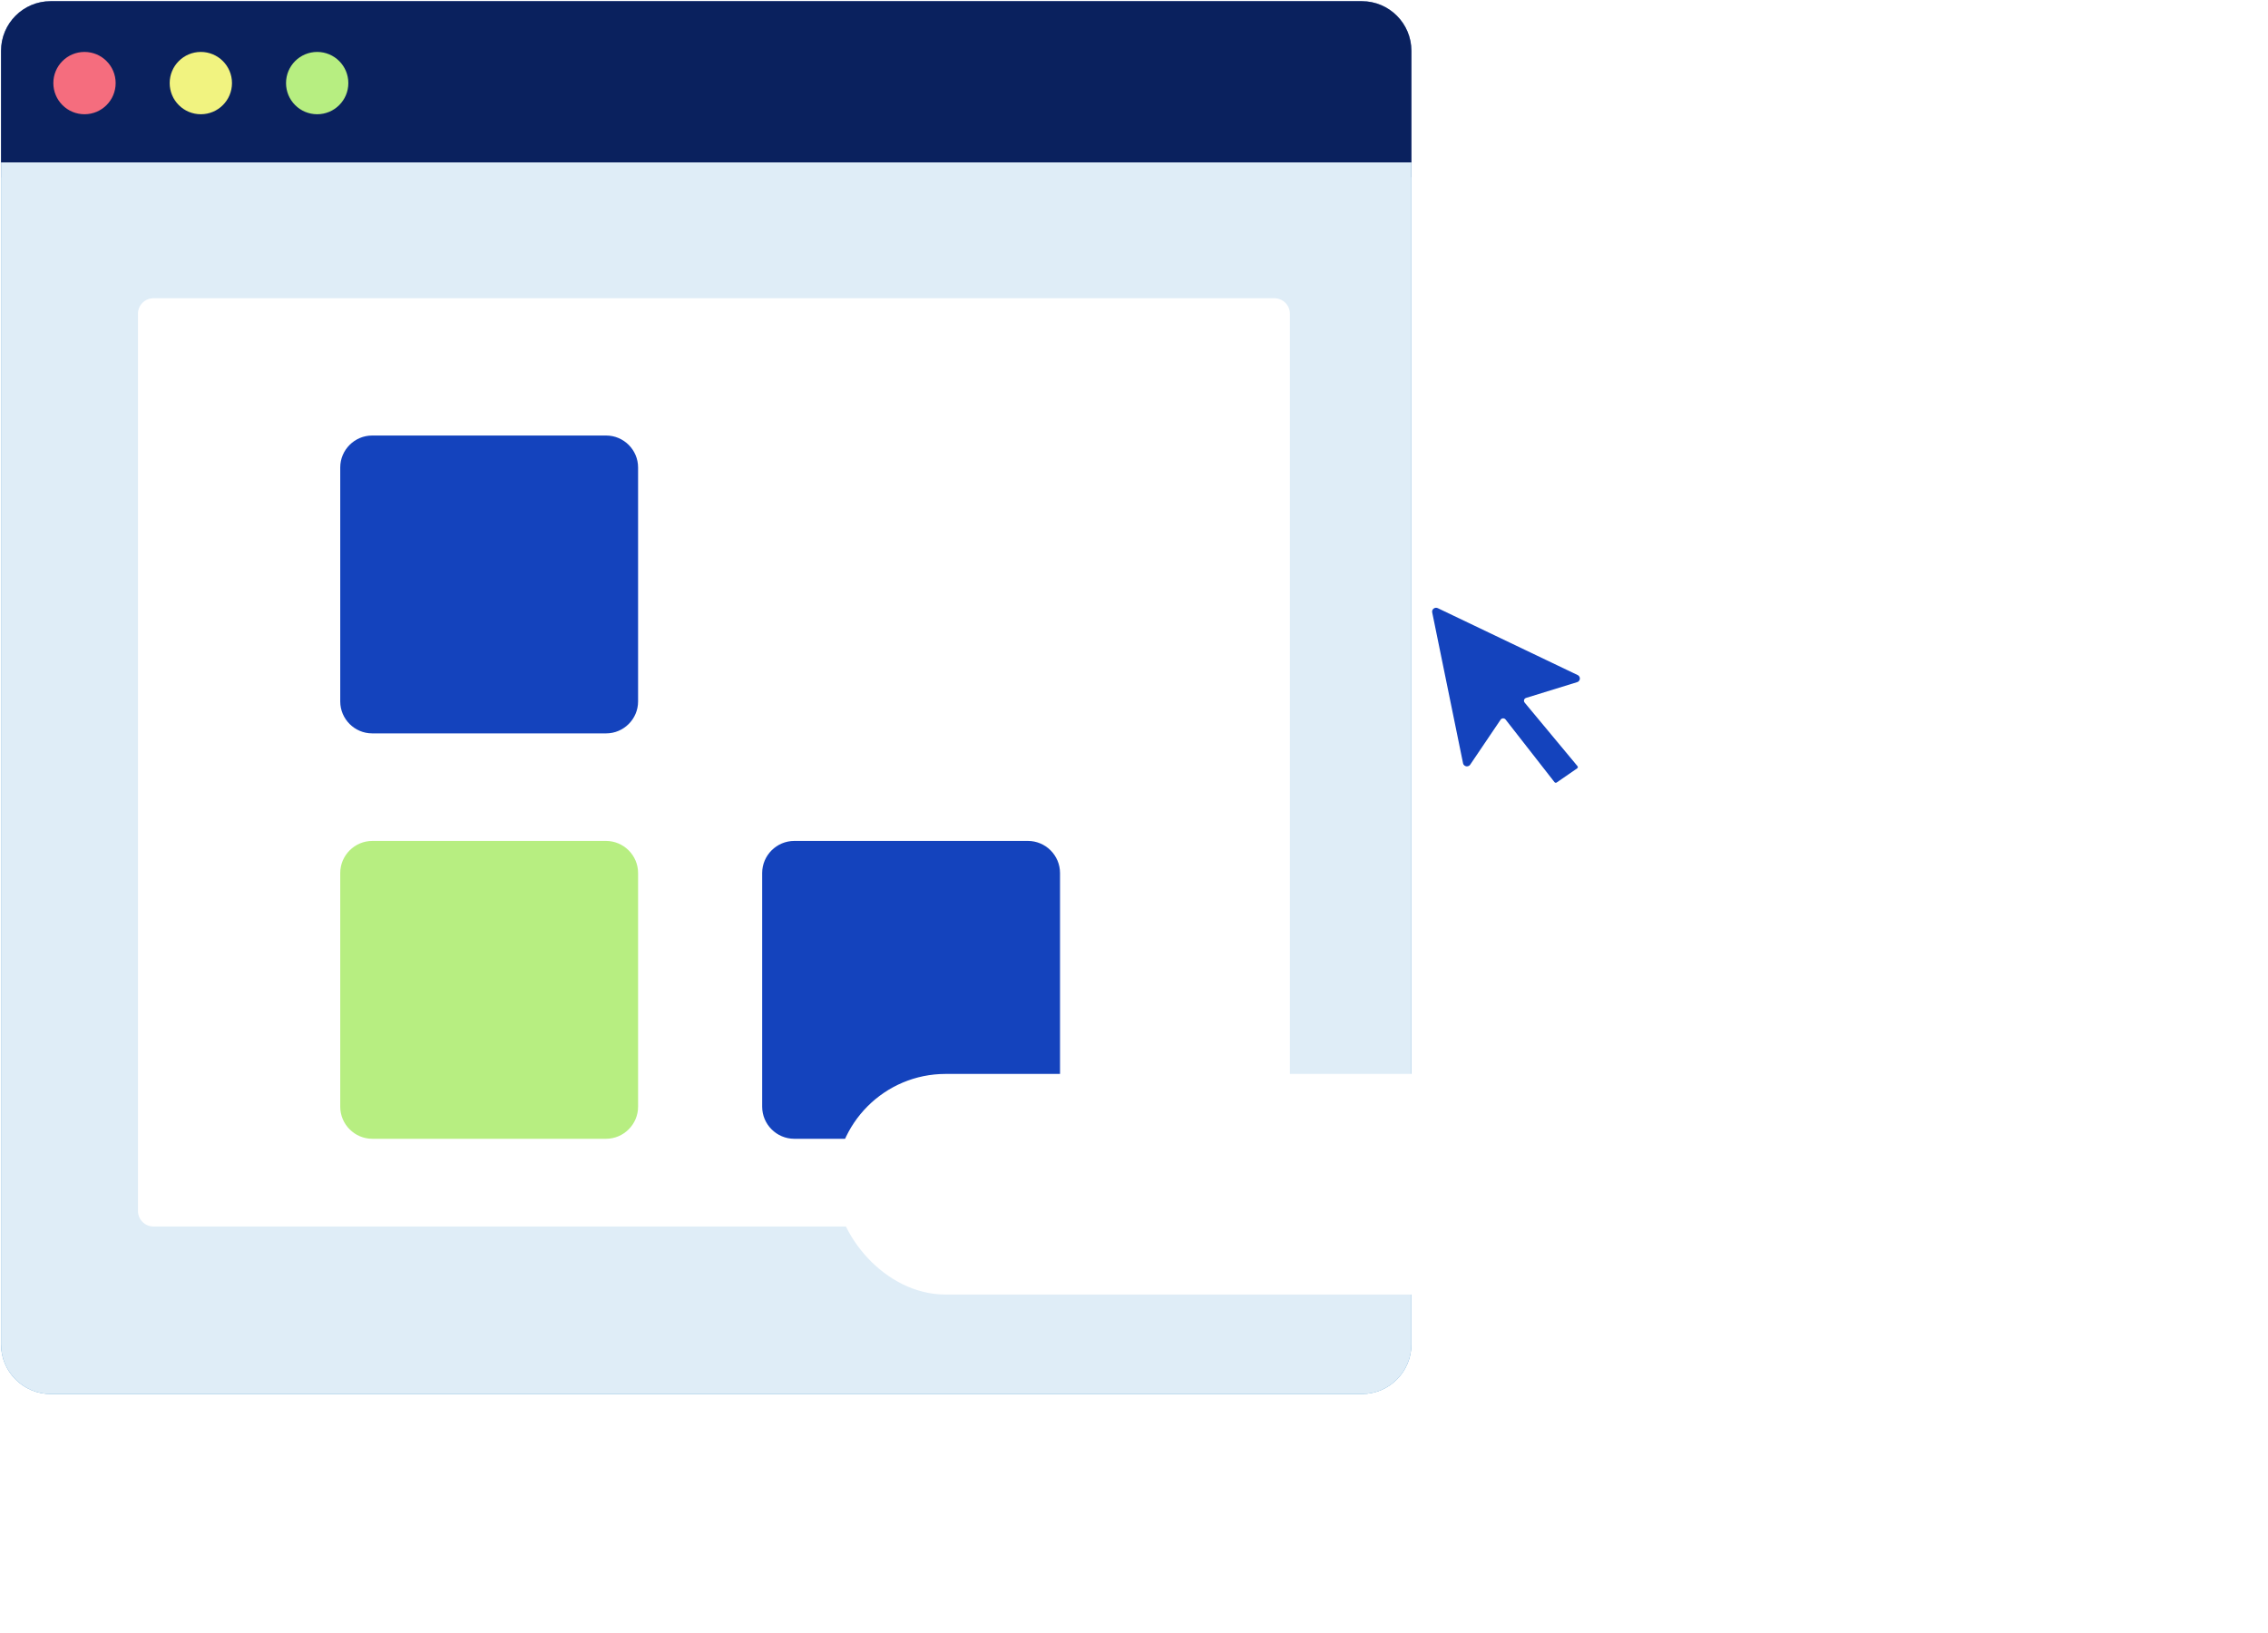 <svg width="257" height="185" viewBox="0 0 257 185" fill="none" xmlns="http://www.w3.org/2000/svg">
<path fill-rule="evenodd" clip-rule="evenodd" d="M159.936 20.078H0.117V5.757C0.117 2.651 2.636 0.132 5.742 0.132H154.311C157.417 0.132 159.936 2.651 159.936 5.757V20.078Z" fill="#1443BD"/>
<path fill-rule="evenodd" clip-rule="evenodd" d="M159.936 20.078H0.117V5.757C0.117 2.651 2.636 0.132 5.742 0.132H154.311C157.417 0.132 159.936 2.651 159.936 5.757V20.078Z" fill="black" fill-opacity="0.5"/>
<path fill-rule="evenodd" clip-rule="evenodd" d="M154.311 157.961H5.742C2.636 157.961 0.117 155.442 0.117 152.336V18.401H159.936V152.336C159.936 155.442 157.417 157.961 154.311 157.961Z" fill="#2A84C6"/>
<path fill-rule="evenodd" clip-rule="evenodd" d="M154.311 157.961H5.742C2.636 157.961 0.117 155.442 0.117 152.336V18.401H159.936V152.336C159.936 155.442 157.417 157.961 154.311 157.961Z" fill="white" fill-opacity="0.85"/>
<path fill-rule="evenodd" clip-rule="evenodd" d="M13.105 9.415C13.105 11.365 11.524 12.945 9.575 12.945C7.625 12.945 6.045 11.365 6.045 9.415C6.045 7.466 7.625 5.885 9.575 5.885C11.524 5.885 13.105 7.466 13.105 9.415Z" fill="#F56D7E"/>
<path fill-rule="evenodd" clip-rule="evenodd" d="M26.288 9.415C26.288 11.365 24.708 12.945 22.758 12.945C20.809 12.945 19.228 11.365 19.228 9.415C19.228 7.466 20.809 5.885 22.758 5.885C24.708 5.885 26.288 7.466 26.288 9.415Z" fill="#F1F380"/>
<path fill-rule="evenodd" clip-rule="evenodd" d="M39.472 9.415C39.472 11.365 37.892 12.945 35.942 12.945C33.992 12.945 32.412 11.365 32.412 9.415C32.412 7.466 33.992 5.885 35.942 5.885C37.892 5.885 39.472 7.466 39.472 9.415Z" fill="#B7EE81"/>
<path fill-rule="evenodd" clip-rule="evenodd" d="M17.39 138.977C16.421 138.977 15.635 138.192 15.635 137.223V35.55C15.635 34.581 16.421 33.796 17.39 33.796H144.408C145.378 33.796 146.163 34.581 146.163 35.55V137.223C146.163 138.192 145.378 138.977 144.408 138.977H17.39Z" fill="white"/>
<path fill-rule="evenodd" clip-rule="evenodd" d="M68.688 83.101H42.171C40.182 83.101 38.555 81.474 38.555 79.484V52.968C38.555 50.979 40.182 49.351 42.171 49.351H68.688C70.677 49.351 72.305 50.979 72.305 52.968V79.484C72.305 81.474 70.677 83.101 68.688 83.101Z" fill="#1443BD"/>
<path fill-rule="evenodd" clip-rule="evenodd" d="M68.669 129.039H42.19C40.19 129.039 38.555 127.403 38.555 125.404V98.924C38.555 96.925 40.19 95.289 42.19 95.289H68.669C70.669 95.289 72.305 96.925 72.305 98.924V125.404C72.305 127.403 70.669 129.039 68.669 129.039Z" fill="#B7EE81"/>
<path fill-rule="evenodd" clip-rule="evenodd" d="M116.482 129.039H90.002C88.003 129.039 86.367 127.403 86.367 125.404V98.924C86.367 96.925 88.003 95.289 90.002 95.289H116.482C118.481 95.289 120.117 96.925 120.117 98.924V125.404C120.117 127.403 118.481 129.039 116.482 129.039Z" fill="#1443BD"/>
<g filter="url(#filter0_ddddd_450_851)">
<rect x="94.655" y="49.69" width="91.379" height="25" rx="12.5" fill="white"/>
</g>
<path fill-rule="evenodd" clip-rule="evenodd" d="M172.688 79.405C172.687 79.371 172.692 79.338 172.703 79.304C172.735 79.198 172.82 79.115 172.929 79.082L178.71 77.298C178.978 77.216 179.016 76.985 179.022 76.916C179.027 76.847 179.025 76.614 178.773 76.493L162.928 68.914C162.772 68.839 162.596 68.856 162.457 68.959C162.319 69.062 162.256 69.223 162.29 69.389L165.786 86.487C165.841 86.753 166.071 86.817 166.14 86.829C166.209 86.843 166.447 86.868 166.6 86.641L170.042 81.549C170.103 81.458 170.207 81.402 170.319 81.398C170.431 81.394 170.538 81.444 170.605 81.53L176.152 88.632C176.21 88.706 176.316 88.721 176.395 88.668L178.72 87.063C178.774 87.026 178.789 86.974 178.793 86.947C178.796 86.92 178.797 86.866 178.755 86.816L172.764 79.611C172.715 79.552 172.689 79.479 172.688 79.405Z" fill="#1443BD"/>
<defs>
<filter id="filter0_ddddd_450_851" x="24.655" y="19.69" width="231.379" height="165" filterUnits="userSpaceOnUse" color-interpolation-filters="sRGB">
<feFlood flood-opacity="0" result="BackgroundImageFix"/>
<feColorMatrix in="SourceAlpha" type="matrix" values="0 0 0 0 0 0 0 0 0 0 0 0 0 0 0 0 0 0 127 0" result="hardAlpha"/>
<feOffset dy="6"/>
<feGaussianBlur stdDeviation="4"/>
<feColorMatrix type="matrix" values="0 0 0 0 0.039 0 0 0 0 0.129 0 0 0 0 0.373 0 0 0 0.12 0"/>
<feBlend mode="normal" in2="BackgroundImageFix" result="effect1_dropShadow_450_851"/>
<feColorMatrix in="SourceAlpha" type="matrix" values="0 0 0 0 0 0 0 0 0 0 0 0 0 0 0 0 0 0 127 0" result="hardAlpha"/>
<feOffset dy="8"/>
<feGaussianBlur stdDeviation="12"/>
<feColorMatrix type="matrix" values="0 0 0 0 0.039 0 0 0 0 0.129 0 0 0 0 0.373 0 0 0 0.08 0"/>
<feBlend mode="normal" in2="effect1_dropShadow_450_851" result="effect2_dropShadow_450_851"/>
<feColorMatrix in="SourceAlpha" type="matrix" values="0 0 0 0 0 0 0 0 0 0 0 0 0 0 0 0 0 0 127 0" result="hardAlpha"/>
<feOffset dy="16"/>
<feGaussianBlur stdDeviation="18"/>
<feColorMatrix type="matrix" values="0 0 0 0 0.039 0 0 0 0 0.129 0 0 0 0 0.373 0 0 0 0.04 0"/>
<feBlend mode="normal" in2="effect2_dropShadow_450_851" result="effect3_dropShadow_450_851"/>
<feColorMatrix in="SourceAlpha" type="matrix" values="0 0 0 0 0 0 0 0 0 0 0 0 0 0 0 0 0 0 127 0" result="hardAlpha"/>
<feOffset dy="40"/>
<feGaussianBlur stdDeviation="35"/>
<feColorMatrix type="matrix" values="0 0 0 0 0.039 0 0 0 0 0.129 0 0 0 0 0.373 0 0 0 0.04 0"/>
<feBlend mode="normal" in2="effect3_dropShadow_450_851" result="effect4_dropShadow_450_851"/>
<feColorMatrix in="SourceAlpha" type="matrix" values="0 0 0 0 0 0 0 0 0 0 0 0 0 0 0 0 0 0 127 0" result="hardAlpha"/>
<feOffset dy="2"/>
<feGaussianBlur stdDeviation="2"/>
<feColorMatrix type="matrix" values="0 0 0 0 0.537 0 0 0 0 0.631 0 0 0 0 0.871 0 0 0 0.4 0"/>
<feBlend mode="normal" in2="effect4_dropShadow_450_851" result="effect5_dropShadow_450_851"/>
<feBlend mode="normal" in="SourceGraphic" in2="effect5_dropShadow_450_851" result="shape"/>
</filter>
</defs>
</svg>
